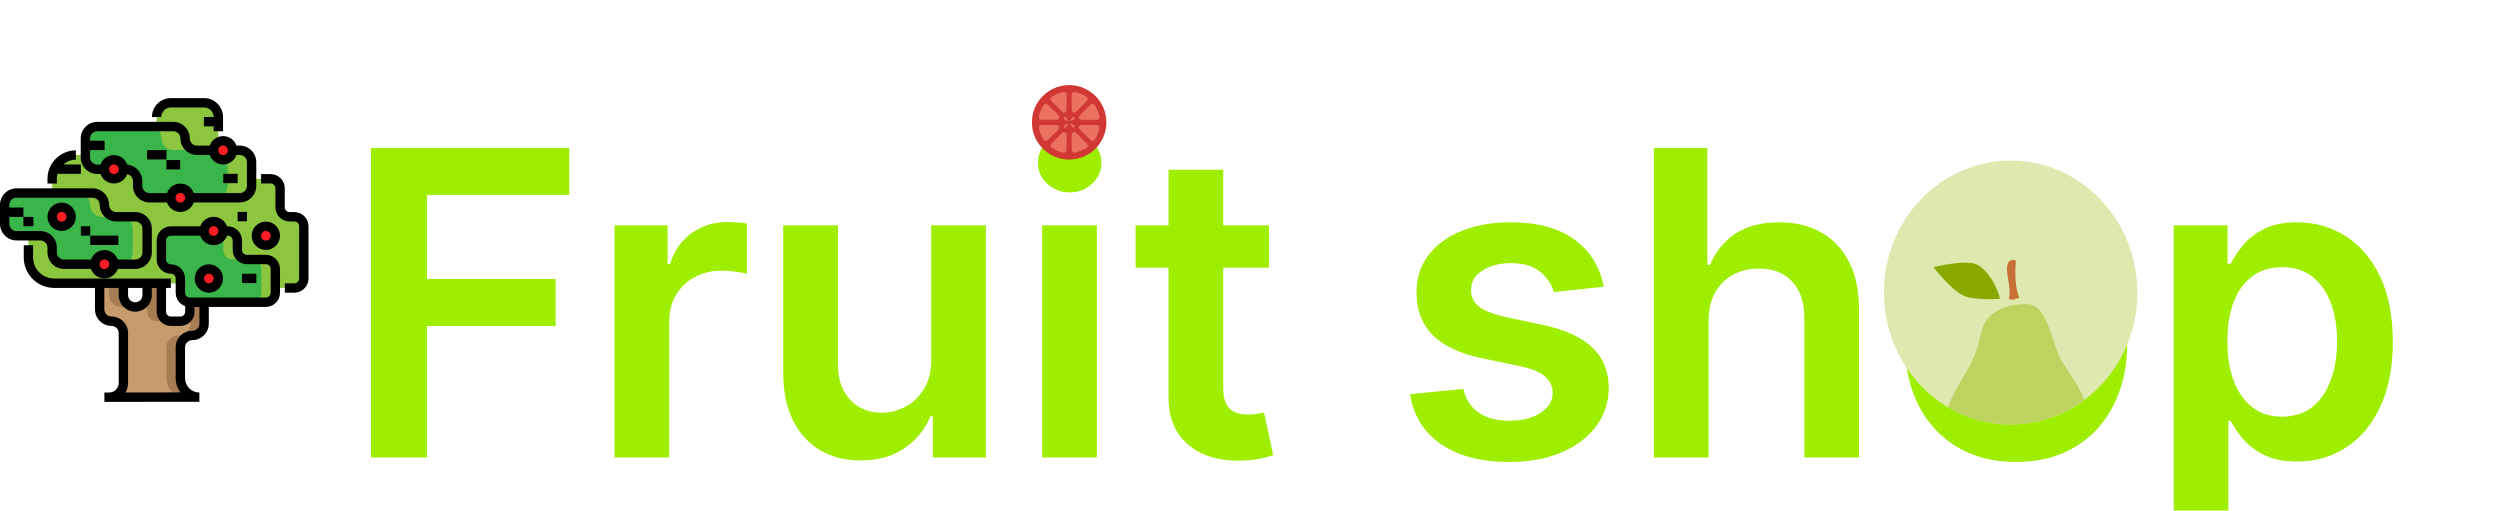 <svg width="235" height="48" viewBox="0 0 235 48" fill="none" xmlns="http://www.w3.org/2000/svg">
<g clip-path="url(#clip0_5_170)">
<path d="M26.774 27.071H27.667C28.16 27.071 28.56 26.513 28.56 25.285V21.268C28.56 20.775 28.16 20.376 27.667 20.376H27.221C26.728 20.376 26.328 19.976 26.328 19.483V17.698C26.328 17.205 25.928 16.805 25.435 16.805H24.543H20.526V12.342V11.003C20.526 10.263 19.926 9.664 19.187 9.664H16.062C15.323 9.664 14.723 10.263 14.723 11.003V14.573H7.135C5.903 14.573 4.904 15.572 4.904 16.805V22.161H2.672V23.054V24.203C2.672 25.54 3.756 26.624 5.093 26.624H16.062" fill="#8CC63F"/>
<path d="M17.848 29.302C17.848 29.796 17.448 30.195 16.955 30.195H16.062C15.569 30.195 15.17 29.796 15.17 29.302V26.625H13.831V27.74C13.831 28.357 13.331 28.856 12.715 28.856C12.098 28.856 11.599 28.357 11.599 27.74V26.625H9.367V29.079C9.367 29.696 9.867 30.195 10.483 30.195C11.099 30.195 11.599 30.695 11.599 31.311V35.998C11.599 36.737 10.999 37.337 10.26 37.337H9.813H18.74C17.754 37.337 16.955 36.537 16.955 35.551V32.65C16.955 32.034 17.454 31.534 18.071 31.534C18.687 31.534 19.187 31.035 19.187 30.418V28.41H17.848V29.302Z" fill="#C69C6D"/>
<path d="M17.875 28.431V30.418C17.875 31.034 17.376 31.534 16.76 31.534C16.144 31.534 15.645 32.034 15.645 32.65V35.551C15.645 36.537 16.415 37.354 17.401 37.354H18.74C17.754 37.354 16.936 36.537 16.936 35.551V32.65C16.936 32.034 17.435 31.534 18.052 31.534C18.668 31.534 19.167 31.035 19.167 30.418V28.431H17.875Z" fill="#A67C52"/>
<path d="M13.825 29.302C13.825 29.795 14.23 30.192 14.723 30.192H15.616C15.694 30.192 15.77 30.18 15.842 30.162C15.457 30.062 15.175 29.718 15.175 29.302V26.729H13.825V27.74V29.302Z" fill="#A67C52"/>
<path d="M11.368 28.856C11.62 28.856 11.852 28.769 12.039 28.628C11.769 28.424 11.594 28.104 11.594 27.74V26.905H10.244V27.74C10.244 28.357 10.752 28.856 11.368 28.856Z" fill="#A67C52"/>
<path d="M19.187 21.715H16.062C15.569 21.715 15.17 22.114 15.17 22.608V24.393C15.17 24.886 15.569 25.285 16.062 25.285C16.555 25.285 16.955 25.685 16.955 26.178V27.517C16.955 28.01 17.355 28.41 17.848 28.41H24.989C25.482 28.41 25.882 28.01 25.882 27.517V25.286C25.882 24.793 25.482 24.393 24.989 24.393H23.204C22.711 24.393 22.311 23.993 22.311 23.5V22.608C22.311 22.115 21.911 21.715 21.418 21.715" fill="#39B54A"/>
<path d="M10.706 24.839H12.715C13.331 24.839 13.831 24.34 13.831 23.723V21.492C13.831 20.875 13.331 20.376 12.715 20.376H10.929C10.313 20.376 9.813 19.876 9.813 19.26C9.813 18.644 9.314 18.144 8.698 18.144H1.556C0.94 18.144 0.44 18.644 0.44 19.26V21.045C0.44 21.662 0.94 22.161 1.556 22.161H3.788C4.404 22.161 4.904 22.661 4.904 23.277V23.723C4.904 24.34 5.403 24.839 6.02 24.839H8.921" fill="#39B54A"/>
<path d="M20.987 22.607V23.5C20.987 23.993 21.372 24.381 21.865 24.381H23.204C22.711 24.381 22.337 23.993 22.337 23.5V22.607C22.337 22.114 21.911 21.739 21.418 21.739H20.079C20.572 21.739 20.987 22.114 20.987 22.607Z" fill="#8CC63F"/>
<path d="M24.568 27.528C24.568 28.021 24.143 28.431 23.65 28.431H24.989C25.482 28.431 25.859 28.01 25.859 27.517V25.285C25.859 24.792 25.482 24.38 24.989 24.38H23.65C24.143 24.38 24.568 24.791 24.568 25.285V27.528Z" fill="#8CC63F"/>
<path d="M8.474 19.273C8.474 19.889 8.974 20.388 9.59 20.388H10.929C10.313 20.388 9.813 19.889 9.813 19.273C9.813 18.657 9.314 18.158 8.698 18.158H7.359C7.975 18.158 8.474 18.657 8.474 19.273Z" fill="#8CC63F"/>
<path d="M12.475 23.728C12.475 24.345 11.992 24.85 11.376 24.85H12.715C13.331 24.85 13.825 24.339 13.825 23.723V22.607V21.491C13.825 20.875 13.331 20.388 12.715 20.388H11.376C11.992 20.388 12.475 20.884 12.475 21.5V23.728Z" fill="#8CC63F"/>
<path d="M9.144 15.912C8.528 15.912 8.028 15.413 8.028 14.796V13.011C8.028 12.395 8.528 11.895 9.144 11.895H16.285C16.902 11.895 17.401 12.395 17.401 13.011C17.401 13.627 17.901 14.127 18.517 14.127H22.534C23.151 14.127 23.65 14.626 23.65 15.243V17.474C23.65 18.091 23.151 18.59 22.534 18.59H17.848H14.054C13.438 18.59 12.938 18.091 12.938 17.474V17.028C12.938 16.412 12.438 15.912 11.822 15.912H9.144Z" fill="#39B54A"/>
<path d="M9.814 25.732C10.307 25.732 10.706 25.332 10.706 24.839C10.706 24.346 10.307 23.946 9.814 23.946C9.321 23.946 8.921 24.346 8.921 24.839C8.921 25.332 9.321 25.732 9.814 25.732Z" fill="#FF1D25"/>
<path d="M5.796 21.268C6.289 21.268 6.689 20.869 6.689 20.376C6.689 19.883 6.289 19.483 5.796 19.483C5.303 19.483 4.904 19.883 4.904 20.376C4.904 20.869 5.303 21.268 5.796 21.268Z" fill="#FF1D25"/>
<path d="M16.955 19.483C17.448 19.483 17.848 19.083 17.848 18.59C17.848 18.097 17.448 17.698 16.955 17.698C16.462 17.698 16.062 18.097 16.062 18.59C16.062 19.083 16.462 19.483 16.955 19.483Z" fill="#FF1D25"/>
<path d="M10.706 16.805C11.199 16.805 11.598 16.405 11.598 15.912C11.598 15.419 11.199 15.02 10.706 15.02C10.213 15.02 9.813 15.419 9.813 15.912C9.813 16.405 10.213 16.805 10.706 16.805Z" fill="#FF1D25"/>
<path d="M19.633 27.07C20.126 27.07 20.526 26.671 20.526 26.178C20.526 25.685 20.126 25.285 19.633 25.285C19.14 25.285 18.741 25.685 18.741 26.178C18.741 26.671 19.14 27.07 19.633 27.07Z" fill="#FF1D25"/>
<path d="M20.079 22.607C20.572 22.607 20.972 22.207 20.972 21.714C20.972 21.221 20.572 20.822 20.079 20.822C19.586 20.822 19.187 21.221 19.187 21.714C19.187 22.207 19.586 22.607 20.079 22.607Z" fill="#FF1D25"/>
<path d="M24.989 23.053C25.482 23.053 25.882 22.654 25.882 22.161C25.882 21.668 25.482 21.268 24.989 21.268C24.496 21.268 24.097 21.668 24.097 22.161C24.097 22.654 24.496 23.053 24.989 23.053Z" fill="#FF1D25"/>
<path d="M15.17 12.992C15.17 13.608 15.669 14.107 16.285 14.107H18.517C17.901 14.107 17.401 13.608 17.401 12.992C17.401 12.376 16.902 11.877 16.285 11.877H14.054C14.67 11.877 15.17 12.376 15.17 12.992Z" fill="#8CC63F"/>
<path d="M21.398 17.464C21.398 18.08 20.919 18.569 20.302 18.569H22.534C23.15 18.569 23.628 18.091 23.628 17.474V15.243C23.628 14.627 23.15 14.107 22.534 14.107H20.302C20.919 14.107 21.398 14.611 21.398 15.228V17.464Z" fill="#8CC63F"/>
<path d="M27.667 27.511H26.774V26.631H27.667C27.916 26.631 28.119 26.428 28.119 26.178V21.268C28.119 21.019 27.916 20.816 27.667 20.816H27.221C26.486 20.816 25.888 20.218 25.888 19.483V17.698C25.888 17.448 25.685 17.245 25.435 17.245H24.543V16.365H25.435C26.17 16.365 26.768 16.963 26.768 17.698V19.483C26.768 19.733 26.971 19.936 27.221 19.936H27.667C28.402 19.936 29 20.533 29 21.268V26.178C29 26.913 28.402 27.511 27.667 27.511Z" fill="black"/>
<path d="M20.972 15.019C21.465 15.019 21.865 14.62 21.865 14.127C21.865 13.633 21.465 13.234 20.972 13.234C20.479 13.234 20.079 13.633 20.079 14.127C20.079 14.62 20.479 15.019 20.972 15.019Z" fill="#FF1D25"/>
<path d="M5.796 21.708C5.061 21.708 4.463 21.11 4.463 20.375C4.463 19.64 5.061 19.043 5.796 19.043C6.531 19.043 7.129 19.64 7.129 20.375C7.129 21.11 6.531 21.708 5.796 21.708ZM5.796 19.923C5.547 19.923 5.344 20.126 5.344 20.375C5.344 20.625 5.547 20.828 5.796 20.828C6.046 20.828 6.249 20.625 6.249 20.375C6.249 20.126 6.046 19.923 5.796 19.923Z" fill="black"/>
<path d="M19.633 27.511C18.898 27.511 18.3 26.913 18.3 26.178C18.3 25.443 18.898 24.845 19.633 24.845C20.368 24.845 20.966 25.443 20.966 26.178C20.966 26.913 20.368 27.511 19.633 27.511ZM19.633 25.726C19.383 25.726 19.18 25.929 19.18 26.178C19.18 26.428 19.383 26.631 19.633 26.631C19.882 26.631 20.085 26.428 20.085 26.178C20.085 25.929 19.882 25.726 19.633 25.726Z" fill="black"/>
<path d="M24.989 23.494C24.254 23.494 23.656 22.896 23.656 22.161C23.656 21.426 24.254 20.828 24.989 20.828C25.724 20.828 26.322 21.426 26.322 22.161C26.322 22.896 25.724 23.494 24.989 23.494ZM24.989 21.709C24.739 21.709 24.537 21.912 24.537 22.161C24.537 22.41 24.739 22.613 24.989 22.613C25.238 22.613 25.441 22.411 25.441 22.161C25.441 21.912 25.238 21.709 24.989 21.709Z" fill="black"/>
<path d="M3.141 20.389H2.201V21.269H3.141V20.389Z" fill="black"/>
<path d="M8.483 21.269H7.602V22.15H8.483V21.269Z" fill="black"/>
<path d="M11.124 22.15H8.483V23.03H11.124V22.15Z" fill="black"/>
<path d="M7.602 15.457H5.957C6.272 15.181 6.684 15.013 7.135 15.013V14.133C5.662 14.133 4.463 15.331 4.463 16.805V17.251H5.344V16.805C5.344 16.643 5.366 16.487 5.406 16.338H7.602V15.457H7.602V15.457Z" fill="black"/>
<path d="M22.534 13.687H22.23C22.048 13.168 21.553 12.794 20.972 12.794C20.391 12.794 19.896 13.168 19.714 13.687H18.517C18.145 13.687 17.841 13.384 17.841 13.011C17.841 12.153 17.143 11.455 16.285 11.455H9.144C8.286 11.455 7.588 12.153 7.588 13.011V14.797C7.588 15.655 8.286 16.353 9.144 16.353H9.448C9.631 16.872 10.125 17.245 10.706 17.245C11.282 17.245 11.773 16.879 11.959 16.367C12.266 16.43 12.498 16.703 12.498 17.028V17.475C12.498 18.333 13.196 19.031 14.054 19.031H15.697C15.879 19.55 16.374 19.924 16.955 19.924C17.536 19.924 18.03 19.55 18.213 19.031H22.534C23.392 19.031 24.09 18.333 24.09 17.475V15.243C24.09 14.385 23.392 13.687 22.534 13.687ZM20.972 13.675C21.221 13.675 21.424 13.878 21.424 14.127C21.424 14.377 21.221 14.579 20.972 14.579C20.722 14.579 20.519 14.377 20.519 14.127C20.52 13.878 20.722 13.675 20.972 13.675ZM10.706 16.365C10.457 16.365 10.254 16.162 10.254 15.912C10.254 15.663 10.457 15.46 10.706 15.46C10.956 15.46 11.159 15.663 11.159 15.912C11.159 16.162 10.956 16.365 10.706 16.365ZM16.955 19.043C16.705 19.043 16.502 18.84 16.502 18.59C16.502 18.341 16.705 18.138 16.955 18.138C17.204 18.138 17.407 18.341 17.407 18.59C17.407 18.84 17.204 19.043 16.955 19.043ZM23.21 17.475C23.21 17.847 22.907 18.15 22.534 18.15H18.213C18.03 17.631 17.536 17.258 16.955 17.258C16.374 17.258 15.879 17.631 15.697 18.15H14.054C13.681 18.15 13.378 17.847 13.378 17.475V17.028C13.378 16.219 12.757 15.552 11.966 15.479C11.786 14.956 11.289 14.579 10.706 14.579C10.125 14.579 9.63 14.953 9.448 15.472H9.144C8.771 15.472 8.468 15.169 8.468 14.796V14.107H9.833V13.227H8.468V13.011C8.468 12.639 8.771 12.336 9.144 12.336H16.285C16.658 12.336 16.961 12.639 16.961 13.011C16.961 13.869 17.659 14.567 18.517 14.567H19.714C19.896 15.086 20.391 15.46 20.972 15.46C21.553 15.46 22.047 15.086 22.23 14.567H22.534C22.907 14.567 23.21 14.87 23.21 15.243V17.475H23.21Z" fill="black"/>
<path d="M15.645 14.107H13.825V14.988H15.645V14.107Z" fill="black"/>
<path d="M16.936 15.046H15.645V15.927H16.936V15.046Z" fill="black"/>
<path d="M22.337 16.338H20.987V17.218H22.337V16.338Z" fill="black"/>
<path d="M23.218 19.919H22.337V20.799H23.218V19.919Z" fill="black"/>
<path d="M24.098 25.731H22.748V26.611H24.098V25.731Z" fill="black"/>
<path d="M19.187 9.223H16.062C15.081 9.223 14.283 10.021 14.283 11.002H15.164C15.164 10.507 15.567 10.104 16.062 10.104H19.187C19.68 10.104 20.081 10.503 20.085 10.996H19.167V11.877H20.085V12.341H20.966V11.002C20.966 10.021 20.168 9.223 19.187 9.223Z" fill="black"/>
<path d="M4.463 23.277V23.723C4.463 24.581 5.161 25.279 6.02 25.279H8.556C8.738 25.799 9.233 26.172 9.813 26.172C10.394 26.172 10.889 25.799 11.071 25.279H12.715C13.573 25.279 14.271 24.581 14.271 23.723V21.491C14.271 20.633 13.573 19.935 12.715 19.935H10.929C10.557 19.935 10.254 19.632 10.254 19.26C10.254 18.402 9.556 17.704 8.698 17.704H1.556C0.698 17.704 0 18.402 0 19.26V21.045C0 21.903 0.698 22.601 1.556 22.601H3.788C4.16 22.601 4.463 22.904 4.463 23.277ZM9.813 25.291C9.564 25.291 9.361 25.088 9.361 24.839C9.361 24.59 9.564 24.387 9.813 24.387C10.063 24.387 10.266 24.589 10.266 24.839C10.266 25.088 10.063 25.291 9.813 25.291ZM0.881 21.045V20.389H2.201V19.508H0.881V19.26C0.881 18.887 1.184 18.584 1.556 18.584H8.698C9.07 18.584 9.373 18.887 9.373 19.26C9.373 20.118 10.071 20.816 10.929 20.816H12.715C13.087 20.816 13.39 21.119 13.39 21.491V23.723C13.39 24.096 13.087 24.399 12.715 24.399H11.071C10.889 23.88 10.394 23.506 9.813 23.506C9.233 23.506 8.738 23.879 8.556 24.399H6.02C5.647 24.399 5.344 24.096 5.344 23.723V23.277C5.344 22.419 4.646 21.721 3.788 21.721H1.556C1.184 21.721 0.881 21.418 0.881 21.045Z" fill="black"/>
<path d="M24.989 23.953H23.204C22.954 23.953 22.751 23.75 22.751 23.5V22.607C22.751 21.872 22.153 21.274 21.418 21.274H21.337C21.155 20.755 20.66 20.382 20.079 20.382C19.498 20.382 19.003 20.755 18.821 21.274H16.062C15.327 21.274 14.729 21.872 14.729 22.607V24.393C14.729 25.128 15.327 25.726 16.062 25.726C16.312 25.726 16.515 25.929 16.515 26.178V27.517C16.515 28.098 16.888 28.593 17.407 28.775V29.302C17.407 29.552 17.204 29.755 16.955 29.755H16.062C15.813 29.755 15.61 29.552 15.61 29.302V27.065H16.062V26.184H5.093C4.001 26.184 3.112 25.296 3.112 24.203V23.054H2.232V24.203C2.232 25.781 3.515 27.065 5.093 27.065H8.927V29.079C8.927 29.938 9.625 30.636 10.483 30.636C10.855 30.636 11.159 30.939 11.159 31.311V35.998C11.159 36.493 10.755 36.896 10.26 36.896H10.259H9.813V37.777H10.26C10.26 37.777 10.26 37.777 10.26 37.777L18.515 37.766C18.589 37.773 18.664 37.777 18.74 37.777V37.765H18.741L18.74 37.325V36.896C18.74 36.896 18.74 36.896 18.74 36.896V36.885L18.568 36.885C17.907 36.8 17.395 36.235 17.395 35.551V32.65C17.395 32.278 17.698 31.975 18.071 31.975C18.929 31.975 19.627 31.276 19.627 30.418V28.85H24.989C25.724 28.85 26.322 28.252 26.322 27.517V25.286C26.322 24.55 25.724 23.953 24.989 23.953ZM20.079 21.262C20.329 21.262 20.532 21.465 20.532 21.715C20.532 21.964 20.329 22.167 20.079 22.167C19.83 22.167 19.627 21.964 19.627 21.715C19.627 21.465 19.83 21.262 20.079 21.262ZM12.039 27.065H13.39V27.74C13.39 28.113 13.087 28.416 12.715 28.416C12.342 28.416 12.039 28.113 12.039 27.74L12.039 27.065ZM18.746 30.418C18.746 30.791 18.443 31.094 18.071 31.094C17.213 31.094 16.515 31.792 16.515 32.65V35.551C16.515 36.052 16.681 36.515 16.961 36.887L11.796 36.894C11.95 36.631 12.039 36.324 12.039 35.998V31.311C12.039 30.453 11.341 29.755 10.483 29.755C10.111 29.755 9.807 29.452 9.807 29.079V27.065H11.159V27.74C11.159 28.598 11.857 29.296 12.715 29.296C13.573 29.296 14.271 28.598 14.271 27.74V27.065H14.729V29.302C14.729 30.038 15.327 30.636 16.062 30.636H16.955C17.69 30.636 18.288 30.038 18.288 29.302V28.85H18.746L18.746 30.418ZM25.441 27.517C25.441 27.767 25.238 27.97 24.989 27.97H17.848C17.598 27.97 17.395 27.767 17.395 27.517V26.178C17.395 25.443 16.797 24.845 16.062 24.845C15.813 24.845 15.61 24.642 15.61 24.393V22.607C15.61 22.358 15.813 22.155 16.062 22.155H18.821C19.004 22.674 19.499 23.048 20.079 23.048C20.66 23.048 21.155 22.674 21.337 22.155H21.418C21.668 22.155 21.871 22.358 21.871 22.607V23.5C21.871 24.235 22.469 24.833 23.204 24.833H24.989C25.238 24.833 25.442 25.036 25.442 25.285V27.517H25.441Z" fill="black"/>
</g>
<g filter="url(#filter0_i_5_170)">
<path d="M34.869 39V9.909H53.506V14.327H40.139V22.224H52.227V26.642H40.139V39H34.869ZM57.767 39V17.182H62.753V20.818H62.98C63.378 19.559 64.06 18.588 65.026 17.906C66.001 17.215 67.114 16.869 68.364 16.869C68.648 16.869 68.965 16.884 69.315 16.912C69.675 16.931 69.974 16.964 70.21 17.011V21.741C69.992 21.666 69.647 21.599 69.173 21.543C68.709 21.476 68.26 21.443 67.824 21.443C66.886 21.443 66.044 21.647 65.296 22.054C64.557 22.452 63.974 23.006 63.548 23.716C63.122 24.426 62.909 25.245 62.909 26.173V39H57.767ZM87.533 29.824V17.182H92.675V39H87.689V35.122H87.462C86.969 36.344 86.16 37.343 85.033 38.119C83.915 38.896 82.537 39.284 80.899 39.284C79.469 39.284 78.205 38.967 77.106 38.332C76.017 37.688 75.165 36.756 74.55 35.534C73.934 34.303 73.626 32.816 73.626 31.074V17.182H78.769V30.278C78.769 31.661 79.147 32.76 79.905 33.574C80.662 34.388 81.657 34.795 82.888 34.795C83.645 34.795 84.379 34.611 85.09 34.242C85.8 33.872 86.382 33.323 86.837 32.594C87.301 31.855 87.533 30.932 87.533 29.824ZM97.962 39V17.182H103.104V39H97.962ZM100.548 14.085C99.733 14.085 99.032 13.815 98.445 13.276C97.858 12.726 97.565 12.068 97.565 11.301C97.565 10.525 97.858 9.866 98.445 9.327C99.032 8.777 99.733 8.503 100.548 8.503C101.371 8.503 102.072 8.777 102.65 9.327C103.237 9.866 103.531 10.525 103.531 11.301C103.531 12.068 103.237 12.726 102.65 13.276C102.072 13.815 101.371 14.085 100.548 14.085ZM119.287 17.182V21.159H106.744V17.182H119.287ZM109.841 11.954H114.983V32.438C114.983 33.129 115.087 33.659 115.295 34.028C115.513 34.388 115.797 34.635 116.148 34.767C116.498 34.9 116.886 34.966 117.312 34.966C117.634 34.966 117.928 34.942 118.193 34.895C118.468 34.847 118.676 34.805 118.818 34.767L119.685 38.787C119.41 38.882 119.017 38.986 118.506 39.099C118.004 39.213 117.388 39.279 116.659 39.298C115.371 39.336 114.211 39.142 113.179 38.716C112.147 38.28 111.328 37.608 110.722 36.699C110.125 35.79 109.831 34.653 109.841 33.29V11.954ZM150.754 22.949L146.066 23.46C145.933 22.987 145.701 22.542 145.37 22.125C145.048 21.708 144.612 21.372 144.063 21.116C143.514 20.861 142.842 20.733 142.046 20.733C140.976 20.733 140.076 20.965 139.347 21.429C138.628 21.893 138.272 22.494 138.282 23.233C138.272 23.867 138.504 24.384 138.978 24.781C139.461 25.179 140.256 25.506 141.364 25.761L145.086 26.557C147.15 27.002 148.684 27.707 149.688 28.673C150.701 29.639 151.213 30.903 151.222 32.466C151.213 33.839 150.81 35.051 150.015 36.102C149.229 37.144 148.135 37.958 146.734 38.545C145.332 39.133 143.722 39.426 141.904 39.426C139.234 39.426 137.084 38.867 135.455 37.75C133.826 36.623 132.856 35.056 132.543 33.048L137.558 32.565C137.785 33.55 138.268 34.294 139.006 34.795C139.745 35.297 140.706 35.548 141.89 35.548C143.112 35.548 144.092 35.297 144.83 34.795C145.578 34.294 145.952 33.673 145.952 32.935C145.952 32.31 145.711 31.794 145.228 31.386C144.754 30.979 144.016 30.667 143.012 30.449L139.29 29.668C137.198 29.232 135.649 28.498 134.646 27.466C133.642 26.424 133.145 25.108 133.154 23.517C133.145 22.172 133.509 21.008 134.248 20.023C134.996 19.028 136.033 18.261 137.359 17.722C138.694 17.172 140.233 16.898 141.975 16.898C144.532 16.898 146.544 17.442 148.012 18.531C149.489 19.62 150.403 21.093 150.754 22.949ZM160.604 26.216V39H155.462V9.909H160.491V20.889H160.746C161.258 19.658 162.049 18.688 163.119 17.977C164.198 17.258 165.571 16.898 167.238 16.898C168.753 16.898 170.074 17.215 171.201 17.849C172.328 18.484 173.199 19.412 173.815 20.634C174.44 21.855 174.752 23.347 174.752 25.108V39H169.61V25.903C169.61 24.436 169.231 23.294 168.474 22.48C167.726 21.656 166.674 21.244 165.32 21.244C164.411 21.244 163.597 21.443 162.877 21.841C162.167 22.229 161.608 22.793 161.201 23.531C160.803 24.27 160.604 25.165 160.604 26.216ZM189.511 39.426C187.38 39.426 185.533 38.957 183.971 38.02C182.408 37.082 181.196 35.771 180.335 34.085C179.482 32.4 179.056 30.43 179.056 28.176C179.056 25.922 179.482 23.948 180.335 22.253C181.196 20.558 182.408 19.241 183.971 18.304C185.533 17.366 187.38 16.898 189.511 16.898C191.641 16.898 193.488 17.366 195.05 18.304C196.613 19.241 197.82 20.558 198.673 22.253C199.534 23.948 199.965 25.922 199.965 28.176C199.965 30.43 199.534 32.4 198.673 34.085C197.82 35.771 196.613 37.082 195.05 38.02C193.488 38.957 191.641 39.426 189.511 39.426ZM189.539 35.307C190.694 35.307 191.66 34.99 192.437 34.355C193.213 33.711 193.791 32.849 194.17 31.77C194.558 30.69 194.752 29.488 194.752 28.162C194.752 26.827 194.558 25.619 194.17 24.54C193.791 23.451 193.213 22.584 192.437 21.94C191.66 21.296 190.694 20.974 189.539 20.974C188.355 20.974 187.371 21.296 186.585 21.94C185.808 22.584 185.226 23.451 184.837 24.54C184.459 25.619 184.269 26.827 184.269 28.162C184.269 29.488 184.459 30.69 184.837 31.77C185.226 32.849 185.808 33.711 186.585 34.355C187.371 34.99 188.355 35.307 189.539 35.307ZM204.33 47.182V17.182H209.386V20.79H209.685C209.95 20.259 210.324 19.696 210.807 19.099C211.29 18.493 211.943 17.977 212.767 17.551C213.591 17.116 214.642 16.898 215.92 16.898C217.606 16.898 219.126 17.329 220.48 18.19C221.844 19.043 222.923 20.307 223.719 21.983C224.524 23.65 224.926 25.695 224.926 28.119C224.926 30.515 224.533 32.551 223.747 34.227C222.961 35.903 221.891 37.182 220.537 38.062C219.183 38.943 217.649 39.383 215.935 39.383C214.685 39.383 213.648 39.175 212.824 38.758C212 38.342 211.337 37.84 210.835 37.253C210.343 36.656 209.959 36.093 209.685 35.562H209.472V47.182H204.33ZM209.372 28.091C209.372 29.502 209.571 30.738 209.969 31.798C210.376 32.859 210.958 33.688 211.716 34.284C212.483 34.871 213.411 35.165 214.5 35.165C215.636 35.165 216.588 34.862 217.355 34.256C218.122 33.64 218.7 32.802 219.088 31.741C219.486 30.671 219.685 29.454 219.685 28.091C219.685 26.737 219.491 25.534 219.102 24.483C218.714 23.432 218.136 22.608 217.369 22.011C216.602 21.415 215.646 21.116 214.5 21.116C213.402 21.116 212.469 21.405 211.702 21.983C210.935 22.561 210.352 23.37 209.955 24.412C209.566 25.454 209.372 26.68 209.372 28.091Z" fill="#9FEE00"/>
</g>
<g clip-path="url(#clip1_5_170)">
<path d="M100.5 8C98.567 8 97 9.567 97 11.5C97 13.433 98.567 15 100.5 15C102.433 15 104 13.433 104 11.5C104 9.567 102.433 8 100.5 8Z" fill="#D13834"/>
<path d="M100.973 11.794C101.021 11.84 101.022 11.917 100.976 11.964C100.929 12.012 100.853 12.014 100.805 11.967C100.757 11.921 100.582 11.677 100.628 11.629C100.675 11.581 100.925 11.748 100.973 11.794Z" fill="#ED7161"/>
<path d="M100.206 11.973C100.16 12.021 100.083 12.022 100.035 11.976C99.987 11.929 99.986 11.853 100.032 11.805C100.079 11.757 100.323 11.582 100.371 11.628C100.419 11.675 100.252 11.925 100.206 11.973Z" fill="#ED7161"/>
<path d="M100.027 11.206C99.979 11.16 99.978 11.083 100.024 11.035C100.071 10.987 100.147 10.986 100.195 11.032C100.243 11.079 100.418 11.323 100.372 11.371C100.325 11.419 100.075 11.252 100.027 11.206Z" fill="#ED7161"/>
<path d="M100.794 11.027C100.84 10.979 100.917 10.978 100.965 11.024C101.013 11.07 101.014 11.147 100.968 11.195C100.921 11.243 100.677 11.418 100.629 11.371C100.581 11.325 100.748 11.075 100.794 11.027Z" fill="#ED7161"/>
<path d="M103.11 11.259H101.665C101.45 11.259 101.343 10.999 101.495 10.847L102.516 9.826C102.621 9.721 102.797 9.733 102.882 9.855C103.111 10.186 103.273 10.567 103.349 10.978C103.375 11.124 103.259 11.259 103.11 11.259Z" fill="#ED7161"/>
<path d="M100.741 10.334V8.89C100.741 8.741 100.875 8.625 101.022 8.651C101.433 8.726 101.814 8.889 102.145 9.118C102.267 9.203 102.279 9.379 102.174 9.484L101.153 10.505C101.001 10.657 100.741 10.55 100.741 10.334Z" fill="#ED7161"/>
<path d="M99.847 10.505L98.826 9.484C98.721 9.379 98.733 9.202 98.855 9.118C99.186 8.889 99.567 8.726 99.978 8.651C100.125 8.625 100.259 8.741 100.259 8.89V10.334C100.259 10.55 99.999 10.657 99.847 10.505Z" fill="#ED7161"/>
<path d="M100.259 12.665V14.11C100.259 14.259 100.125 14.375 99.978 14.348C99.567 14.273 99.186 14.111 98.855 13.882C98.733 13.797 98.72 13.621 98.825 13.516C99.076 13.265 99.519 12.822 99.847 12.495C99.999 12.342 100.259 12.45 100.259 12.665Z" fill="#ED7161"/>
<path d="M101.153 12.495L102.174 13.515C102.279 13.62 102.267 13.797 102.145 13.882C101.814 14.111 101.433 14.273 101.022 14.348C100.876 14.375 100.741 14.258 100.741 14.11V12.665C100.741 12.45 101.001 12.342 101.153 12.495Z" fill="#ED7161"/>
<path d="M98.484 9.825C98.735 10.076 99.178 10.519 99.505 10.847C99.657 10.999 99.549 11.258 99.335 11.258H97.89C97.741 11.258 97.625 11.124 97.651 10.978C97.727 10.567 97.889 10.186 98.118 9.854C98.203 9.732 98.379 9.72 98.484 9.825Z" fill="#ED7161"/>
<path d="M97.89 11.741H99.335C99.549 11.741 99.657 12.001 99.505 12.153L98.484 13.174C98.379 13.279 98.203 13.267 98.118 13.145C97.889 12.814 97.727 12.433 97.651 12.022C97.625 11.875 97.741 11.741 97.89 11.741Z" fill="#ED7161"/>
<path d="M102.516 13.175C102.265 12.924 101.822 12.48 101.494 12.153C101.342 12.001 101.45 11.741 101.665 11.741H103.11C103.259 11.741 103.375 11.875 103.348 12.022C103.273 12.433 103.111 12.814 102.882 13.145C102.797 13.267 102.621 13.28 102.516 13.175Z" fill="#ED7161"/>
</g>
<path d="M189 39.909C195.579 39.909 200.912 34.353 200.912 27.5C200.912 20.647 195.579 15.091 189 15.091C182.421 15.091 177.088 20.647 177.088 27.5C177.088 34.353 182.421 39.909 189 39.909Z" fill="#DDE9AF"/>
<path fill-rule="evenodd" clip-rule="evenodd" d="M188.007 28.083C188.007 28.083 185.638 28.272 184.589 27.8C183.415 27.272 181.744 25.118 181.744 25.118C181.744 25.118 184.841 24.324 185.892 24.895C186.992 25.491 187.787 27.152 188.007 28.083Z" fill="#88AA00"/>
<path fill-rule="evenodd" clip-rule="evenodd" d="M188.831 28.052C189.137 26.967 188.319 25.293 188.831 24.594C188.986 24.427 189.35 24.346 189.496 24.521C189.412 25.382 189.377 27.119 189.828 27.979C189.489 28.063 189.128 28.323 188.831 28.052Z" fill="#C87137"/>
<path fill-rule="evenodd" clip-rule="evenodd" d="M190.419 28.58C189.04 28.605 187.855 28.92 186.98 29.791C186.14 30.626 186.168 32.057 185.714 33.169C184.892 35.184 183.768 36.448 183.099 38.269C184.896 39.34 186.93 39.905 189 39.909C191.481 39.903 193.899 39.091 195.915 37.585C195.527 36.408 194.572 35.212 193.868 34.047C192.752 32.202 192.596 28.553 190.419 28.58Z" fill="#BCD35F"/>
<defs>
<filter id="filter0_i_5_170" x="34.869" y="8.503" width="190.057" height="42.679" filterUnits="userSpaceOnUse" color-interpolation-filters="sRGB">
<feFlood flood-opacity="0" result="BackgroundImageFix"/>
<feBlend mode="normal" in="SourceGraphic" in2="BackgroundImageFix" result="shape"/>
<feColorMatrix in="SourceAlpha" type="matrix" values="0 0 0 0 0 0 0 0 0 0 0 0 0 0 0 0 0 0 127 0" result="hardAlpha"/>
<feOffset dy="4"/>
<feGaussianBlur stdDeviation="2"/>
<feComposite in2="hardAlpha" operator="arithmetic" k2="-1" k3="1"/>
<feColorMatrix type="matrix" values="0 0 0 0 0 0 0 0 0 0 0 0 0 0 0 0 0 0 0.25 0"/>
<feBlend mode="normal" in2="shape" result="effect1_innerShadow_5_170"/>
</filter>
<clipPath id="clip0_5_170">
<rect width="29" height="29" fill="white" transform="translate(0 9)"/>
</clipPath>
<clipPath id="clip1_5_170">
<rect width="7" height="7" fill="white" transform="translate(97 8)"/>
</clipPath>
</defs>
</svg>
